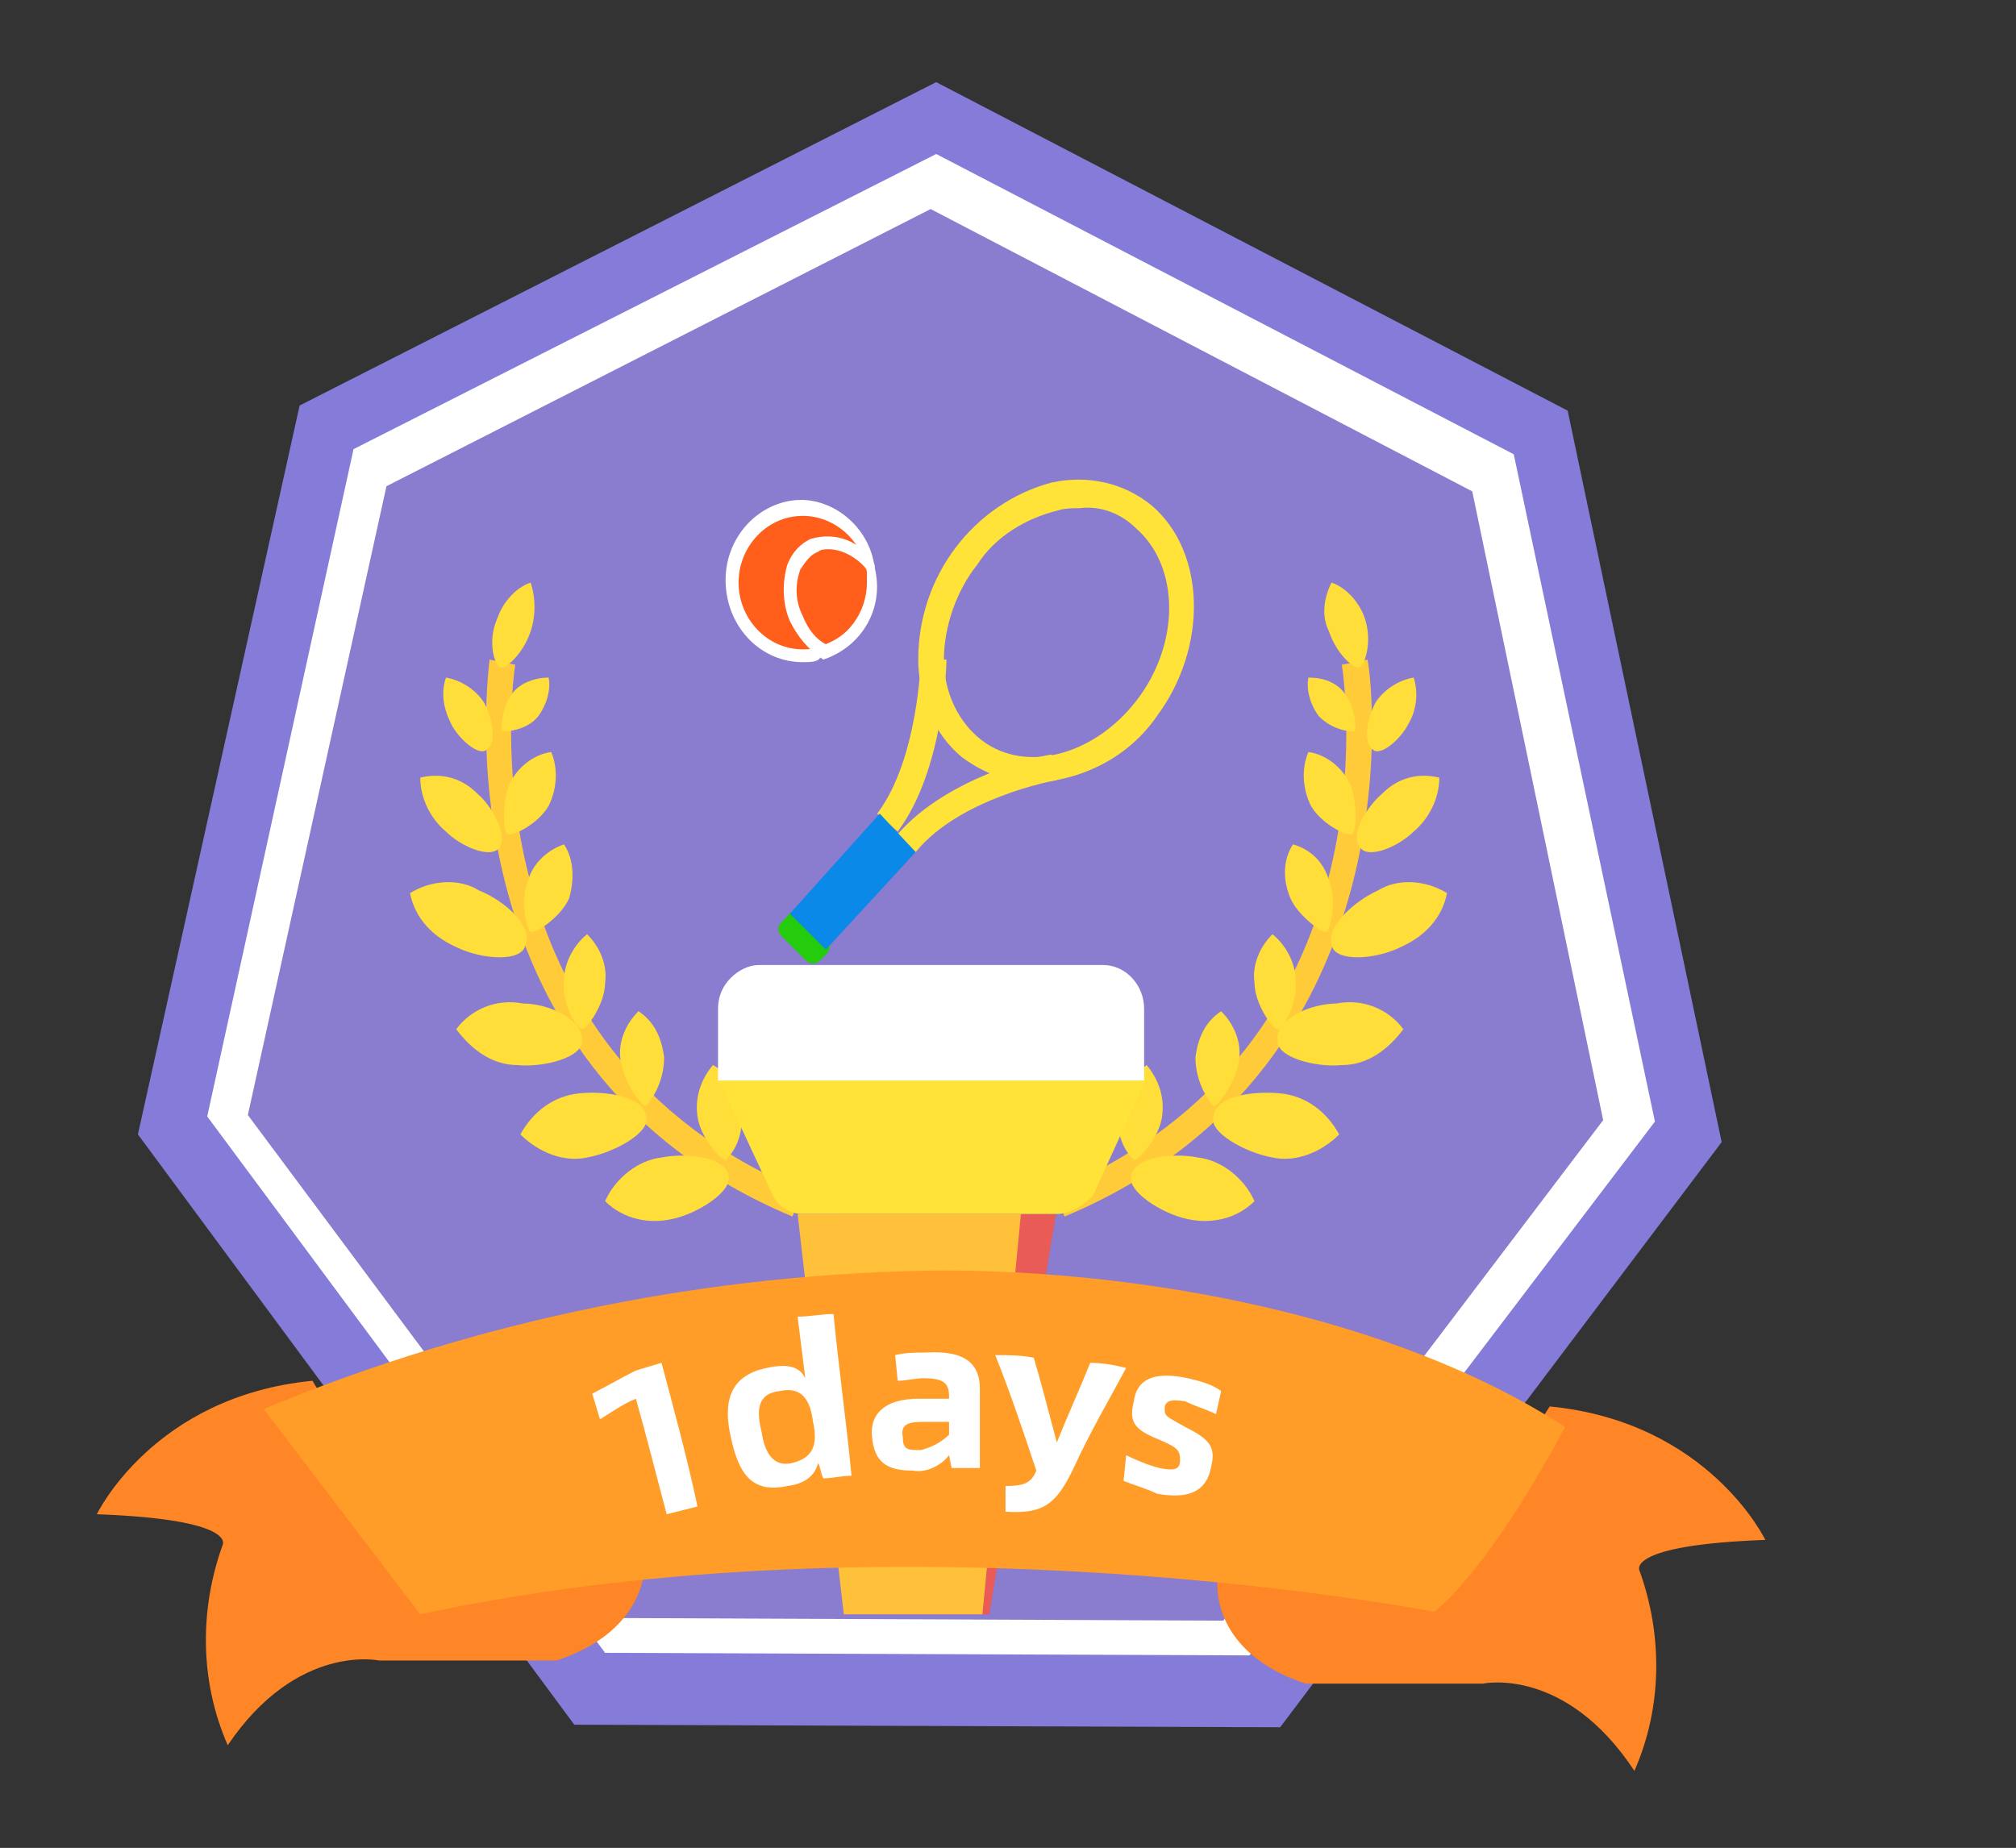 <?xml version="1.0" standalone="no"?><!DOCTYPE svg PUBLIC "-//W3C//DTD SVG 1.1//EN" "http://www.w3.org/Graphics/SVG/1.1/DTD/svg11.dtd"><svg t="1649921844710" class="icon" viewBox="0 0 1117 1024" version="1.1" xmlns="http://www.w3.org/2000/svg" p-id="25860" xmlns:xlink="http://www.w3.org/1999/xlink" width="52.359" height="48"><rect x="0" y="0" width="1117" height="1024" fill="#333333" stroke="none"/><defs><style type="text/css">@font-face { font-family: feedback-iconfont; src: url("//at.alicdn.com/t/font_1031158_u69w8yhxdu.woff2?t=1630033759944") format("woff2"), url("//at.alicdn.com/t/font_1031158_u69w8yhxdu.woff?t=1630033759944") format("woff"), url("//at.alicdn.com/t/font_1031158_u69w8yhxdu.ttf?t=1630033759944") format("truetype"); }
</style></defs><path d="M709.301 957.156l-391.111-1.422-241.778-327.111 89.6-403.911L518.723 45.511 868.59 227.556l85.333 405.333z" fill="#847CD8" p-id="25861"></path><path d="M692.234 917.333l-356.978-1.422L114.812 618.667l81.067-369.778L518.723 85.333l320 166.4 78.222 369.778z" fill="#FFFFFF" p-id="25862"></path><path d="M677.77 898.062l-332.8-1.422-207.644-278.756 76.8-348.444 301.511-153.6 300.089 156.444 72.533 348.444z" fill="#6C5AC1" opacity=".79" p-id="25863"></path><path d="M439.079 674.133c-200.533-83.911-167.822-305.778-167.822-308.622l14.222 2.844c-1.422 8.533-29.867 213.333 159.289 291.556l-5.689 14.222z" fill="#FFCB39" p-id="25864"></path><path d="M294.012 349.867c-4.267 12.8-14.222 21.333-17.067 19.911-2.844-1.422-7.111-14.222-1.422-27.022 2.844-8.533 9.956-17.067 18.489-19.911 2.844 8.533 2.844 18.489 0 27.022zM403.523 651.378c2.844 8.533-17.067 21.333-31.289 24.178-12.8 2.844-27.022 0-36.978-9.956 5.689-12.8 18.489-22.756 31.289-24.178 14.222-2.844 35.556 0 36.978 9.956zM402.101 642.844c-2.844 0-14.222-12.8-15.644-24.178-1.422-9.956 1.422-19.911 8.533-28.444 8.533 4.267 14.222 14.222 15.644 24.178 1.422 11.378-1.422 21.333-8.533 28.444zM358.012 612.978c-2.844 0-12.8-14.222-14.222-25.6-1.422-9.956 2.844-19.911 9.956-27.022 8.533 5.689 12.8 14.222 14.222 25.6 0 8.533-2.844 18.489-9.956 27.022zM322.457 570.311c-2.844 0-11.378-14.222-9.956-27.022 0-9.956 5.689-19.911 12.8-25.6 7.111 7.111 11.378 17.067 9.956 27.022 0 11.378-9.956 25.6-12.8 25.6zM294.012 516.267c-2.844-1.422-5.689-18.489-1.422-28.444 2.844-9.956 11.378-17.067 19.911-19.911 5.689 8.533 5.689 19.911 2.844 29.867-4.267 9.956-18.489 19.911-21.333 18.489zM281.212 462.222c-2.844-1.422-2.844-19.911 1.422-28.444 4.267-8.533 12.8-15.644 22.756-17.067 4.267 9.956 2.844 21.333-1.422 29.867-5.689 9.956-19.911 17.067-22.756 15.644zM278.368 405.333c-1.422-1.422 0-14.222 5.689-21.333 4.267-5.689 12.8-8.533 19.911-8.533 1.422 7.111-1.422 15.644-5.689 21.333-4.267 5.689-12.8 8.533-19.911 8.533z" fill="#FFDE39" p-id="25865"></path><path d="M358.012 618.667c2.844 8.533-17.067 19.911-32.711 22.756-12.8 2.844-27.022-2.844-36.978-12.8 7.111-12.8 18.489-21.333 32.711-22.756 14.222-1.422 35.556 1.422 36.978 12.8zM322.457 576c1.422 9.956-21.333 15.644-35.556 14.222-14.222 0-25.6-8.533-34.133-19.911 8.533-11.378 22.756-17.067 36.978-14.222 14.222 0 32.711 8.533 32.711 19.911zM291.168 523.378c-1.422 9.956-24.178 8.533-38.4 1.422-12.8-5.689-22.756-15.644-25.6-29.867 11.378-7.111 27.022-8.533 38.4-1.422 14.222 5.689 29.867 19.911 25.6 29.867zM276.945 469.333c-4.267 7.111-21.333 0-29.867-8.533-8.533-7.111-14.222-18.489-14.222-29.867 11.378-2.844 22.756 0 31.289 8.533 8.533 7.111 17.067 22.756 12.8 29.867zM269.834 415.289c-4.267 4.267-15.644-5.689-19.911-14.222-4.267-8.533-5.689-17.067-2.844-25.6 8.533 1.422 17.067 7.111 21.333 14.222 4.267 8.533 7.111 21.333 1.422 25.6z" fill="#FFDE39" p-id="25866"></path><path d="M589.834 674.133l-5.689-14.222C774.723 580.267 744.857 376.889 743.434 368.356l14.222-2.844c1.422 2.844 32.711 224.711-167.822 308.622z" fill="#FFCB39" p-id="25867"></path><path d="M736.323 349.867c4.267 12.8 14.222 21.333 17.067 19.911 2.844-1.422 7.111-14.222 2.844-27.022-2.844-8.533-9.956-17.067-18.489-19.911-4.267 8.533-5.689 18.489-1.422 27.022zM626.812 651.378c-2.844 8.533 17.067 21.333 31.289 24.178 12.8 2.844 27.022 0 36.978-9.956-5.689-12.8-18.489-22.756-31.289-24.178-14.222-2.844-35.556 0-36.978 9.956zM628.234 642.844c2.844 0 14.222-12.8 15.644-24.178 1.422-9.956-1.422-19.911-8.533-28.444-8.533 5.689-14.222 14.222-15.644 24.178-1.422 11.378 1.422 21.333 8.533 28.444zM672.323 612.978c2.844 0 12.8-14.222 14.222-25.6 1.422-9.956-2.844-19.911-9.956-27.022-8.533 5.689-12.8 14.222-14.222 25.6 0 8.533 2.844 18.489 9.956 27.022zM707.879 570.311c2.844 0 11.378-14.222 9.956-27.022 0-9.956-5.689-19.911-12.8-25.6-7.111 7.111-11.378 17.067-9.956 27.022 0 11.378 9.956 25.6 12.8 25.6zM734.901 516.267c2.844-1.422 5.689-18.489 1.422-28.444-2.844-9.956-9.956-17.067-19.911-19.911-5.689 8.533-5.689 19.911-1.422 29.867 4.267 9.956 18.489 19.911 19.911 18.489zM749.123 462.222c2.844-1.422 2.844-19.911-1.422-28.444-4.267-8.533-12.8-15.644-22.756-17.067-4.267 9.956-2.844 21.333 1.422 29.867 5.689 9.956 19.911 17.067 22.756 15.644zM750.545 405.333c1.422-1.422 0-14.222-5.689-21.333-4.267-5.689-11.378-8.533-19.911-8.533-1.422 7.111 1.422 15.644 5.689 21.333 5.689 5.689 12.8 8.533 19.911 8.533z" fill="#FFDE39" p-id="25868"></path><path d="M672.323 618.667c-2.844 8.533 17.067 19.911 32.711 22.756 12.8 2.844 27.022-2.844 36.978-12.8-7.111-12.8-18.489-21.333-32.711-22.756-15.644-1.422-35.556 1.422-36.978 12.8zM707.879 576c-1.422 9.956 21.333 15.644 35.556 14.222 14.222 0 25.6-8.533 34.133-19.911-8.533-11.378-22.756-17.067-36.978-14.222-14.222 0-34.133 8.533-32.711 19.911zM737.745 523.378c1.422 9.956 24.178 8.533 38.4 1.422 12.8-5.689 22.756-15.644 25.6-29.867-11.378-7.111-27.022-8.533-38.4-1.422-12.8 5.689-28.444 19.911-25.6 29.867zM753.39 469.333c4.267 7.111 21.333 0 29.867-8.533 8.533-7.111 14.222-18.489 14.222-29.867-11.378-2.844-22.756 0-31.289 8.533-8.533 7.111-18.489 22.756-12.8 29.867zM760.501 415.289c4.267 4.267 15.644-5.689 19.911-14.222 4.267-7.111 5.689-17.067 2.844-25.6-8.533 1.422-17.067 7.111-21.333 14.222-4.267 8.533-7.111 21.333-1.422 25.6z" fill="#FFDE39" p-id="25869"></path><path d="M548.121 894.578h-59.733l-25.6-221.867h122.311z" fill="#FF5339" opacity=".8" p-id="25870"></path><path d="M585.568 672.711H444.768c-7.111 0-14.222-4.267-17.067-11.378L397.834 597.333h237.511l-29.867 65.422c-5.689 5.689-12.8 9.956-19.911 9.956z" fill="#FFE339" p-id="25871"></path><path d="M544.323 894.578h-76.8l-25.6-221.867h123.733z" fill="#FFC139" p-id="25872"></path><path d="M796.057 888.889s7.111 7.111-105.244-35.556c-17.067-7.111-36.978 56.889 32.711 79.644h98.133s45.511-9.956 83.911 48.356c15.644-35.556 15.644-75.378 2.844-110.933 0 0-8.533-14.222 69.689-17.067 0 0-31.289-65.422-119.467-73.956-35.556 55.467-62.578 109.511-62.578 109.511zM235.701 876.089s-7.111 7.111 105.244-35.556c17.067-7.111 36.978 56.889-32.711 79.644h-98.133S164.59 910.222 126.19 967.111c-15.644-35.556-15.644-75.378-2.844-110.933 0 0 8.533-14.222-69.689-17.067 0 0 31.289-65.422 119.467-73.956 34.133 56.889 62.578 110.933 62.578 110.933z" fill="#FE8626" p-id="25873"></path><path d="M232.857 894.578l-86.756-113.778c119.467-49.778 247.467-75.378 375.467-76.8 109.511 0 248.889 24.178 345.6 86.756-44.089 82.489-72.533 102.4-72.533 102.4s-291.556-56.889-561.778 1.422z" fill="#FF9D28" p-id="25874"></path><path d="M420.59 534.756h190.578c12.8 0 22.756 11.378 22.756 24.178v39.822H397.834v-39.822c0-7.111 2.844-12.8 7.111-17.067s9.956-7.111 15.644-7.111z" fill="#FFFFFF" p-id="25875"></path><path d="M497.39 460.8l-11.378-9.956c22.756-29.867 24.178-85.333 24.178-85.333h14.222c0 2.844-1.422 61.156-27.022 95.289zM507.345 472.178l-9.956-9.956c28.444-32.711 82.489-44.089 85.333-44.089l2.844 14.222c-1.422 0-54.044 9.956-78.222 39.822z" fill="#FFE339" p-id="25876"></path><path d="M444.768 507.733l12.8 12.8c2.844 2.844 2.844 5.689 0 8.533l-2.844 2.844c-2.844 2.844-5.689 2.844-8.533 0l-12.8-12.8c-2.844-2.844-2.844-5.689 0-8.533l2.844-2.844c1.422-2.844 5.689-2.844 8.533 0z" fill="#25CC0D" p-id="25877"></path><path d="M457.568 526.222l-19.911-19.911 49.778-55.467 19.911 21.333z" fill="#0A89E8" p-id="25878"></path><path d="M483.168 322.844c0 18.489-11.378 34.133-28.444 38.4-2.844 1.422-7.111 1.422-11.378 1.422-19.911 0-36.978-17.067-38.4-38.4s14.222-41.244 34.133-42.667c19.911-2.844 38.4 12.8 42.667 34.133 1.422 2.844 1.422 5.689 1.422 7.111z" fill="#FF5F1B" p-id="25879"></path><path d="M444.768 366.933c-22.756 0-41.244-18.489-42.667-42.667s15.644-44.089 36.978-46.933 42.667 14.222 45.511 36.978v7.111c0 19.911-12.8 36.978-29.867 42.667-1.422 2.844-5.689 2.844-9.956 2.844z m0-81.067c-19.911 0-35.556 17.067-35.556 36.978 0 19.911 15.644 36.978 35.556 36.978 2.844 0 7.111 0 9.956-1.422 14.222-4.267 25.6-18.489 25.6-35.556v-5.689c-2.844-18.489-18.489-31.289-35.556-31.289z" fill="#FFFFFF" p-id="25880"></path><path d="M456.145 365.511c-8.533-5.689-14.222-12.8-18.489-21.333-4.267-9.956-4.267-21.333-1.422-31.289 2.844-7.111 7.111-11.378 12.8-14.222 14.222-4.267 28.444 1.422 35.556 14.222v1.422c5.689 22.756-7.111 44.089-28.444 51.2z m2.844-61.156c-1.422 0-4.267 0-5.689 1.422-4.267 1.422-7.111 5.689-9.956 9.956-2.844 8.533-2.844 17.067 1.422 25.6 2.844 7.111 7.111 12.8 12.8 15.644 14.222-5.689 24.178-18.489 22.756-35.556v-5.689c-4.267-5.689-12.8-11.378-21.333-11.378zM352.323 775.111c-7.111 2.844-12.8 7.111-19.911 11.378l-4.267-14.222c8.533-4.267 15.644-8.533 24.178-12.8l14.222-4.267c7.111 27.022 14.222 52.622 19.911 79.644l-17.067 4.267c-5.689-21.333-11.378-44.089-17.067-64zM461.834 728.178c2.844 29.867 7.111 59.733 9.956 89.6-5.689 0-9.956 1.422-15.644 1.422-1.422-2.844-1.422-5.689-2.844-8.533-1.422 5.689-5.689 11.378-17.067 12.8-19.911 4.267-27.022-7.111-31.289-27.022-4.267-18.489-1.422-34.133 19.911-38.4 12.8-2.844 18.489 0 21.333 5.689l-4.267-34.133c7.111 0 12.8-1.422 19.911-1.422z m-11.378 59.733c-1.422-11.378-5.689-19.911-18.489-17.067-12.8 1.422-12.8 11.378-9.956 22.756 1.422 9.956 5.689 19.911 17.067 17.067 11.378-2.844 14.222-9.956 11.378-22.756zM542.901 769.422v44.089h-15.644l-1.422-7.111c-4.267 5.689-12.8 9.956-19.911 8.533-14.222 0-21.333-4.267-22.756-18.489-1.422-12.8 7.111-21.333 25.6-21.333h17.067v-1.422c0-7.111-2.844-9.956-14.222-9.956-4.267 0-9.956 1.422-14.222 1.422l-1.422-14.222c5.689-1.422 11.378-1.422 17.067-1.422 22.756-1.422 29.867 7.111 29.867 19.911z m-17.067 25.6v-7.111h-14.222c-8.533 0-12.8 1.422-11.378 8.533 0 7.111 2.844 7.111 9.956 7.111 5.689-1.422 11.378-4.267 15.644-8.533zM557.123 823.467c9.956 0 14.222-1.422 17.067-8.533-7.111-21.333-14.222-42.667-22.756-64 7.111 0 14.222 0 21.333 1.422 4.267 14.222 8.533 31.289 12.8 46.933 5.689-14.222 12.8-29.867 18.489-44.089 7.111 0 14.222 1.422 19.911 2.844-9.956 18.489-19.911 35.556-28.444 54.044-9.956 21.333-17.067 27.022-38.4 25.6v-14.222zM622.545 820.622l1.422-14.222c5.689 2.844 12.8 5.689 18.489 7.111 7.111 1.422 11.378 1.422 11.378-4.267s-1.422-7.111-11.378-11.378c-14.222-5.689-17.067-9.956-14.222-21.333 1.422-11.378 9.956-17.067 29.867-12.8 5.689 1.422 12.8 2.844 18.489 7.111l-2.844 12.8c-5.689-2.844-11.378-4.267-17.067-7.111-8.533-1.422-11.378 0-11.378 4.267s1.422 4.267 11.378 9.956c14.222 7.111 17.067 11.378 14.222 22.756-2.844 14.222-14.222 17.067-29.867 14.222-5.689-2.844-11.378-4.267-18.489-7.111z" fill="#FFFFFF" p-id="25881"></path><path d="M572.768 433.778c-14.222 0-28.444-5.689-39.822-14.222-15.644-12.8-24.178-34.133-24.178-54.044 0-46.933 31.289-86.756 73.956-98.133 19.911-4.267 39.822 0 55.467 12.8 29.867 25.6 31.289 78.222 2.844 116.622-15.644 22.756-41.244 35.556-68.267 36.978z m25.6-152.178c-4.267 0-8.533 0-12.8 1.422-17.067 4.267-34.133 14.222-44.089 29.867-11.378 14.222-18.489 34.133-18.489 52.622 0 17.067 7.111 32.711 18.489 42.667 24.178 21.333 64 11.378 88.178-19.911 24.178-31.289 24.178-73.956 0-95.289-8.533-8.533-19.911-12.8-31.289-11.378z" fill="#FFE339" p-id="25882"></path><path d="M3.879 0h1024v1024H3.879z" fill="#D8D8D8" fill-opacity="0" p-id="25883"></path></svg>